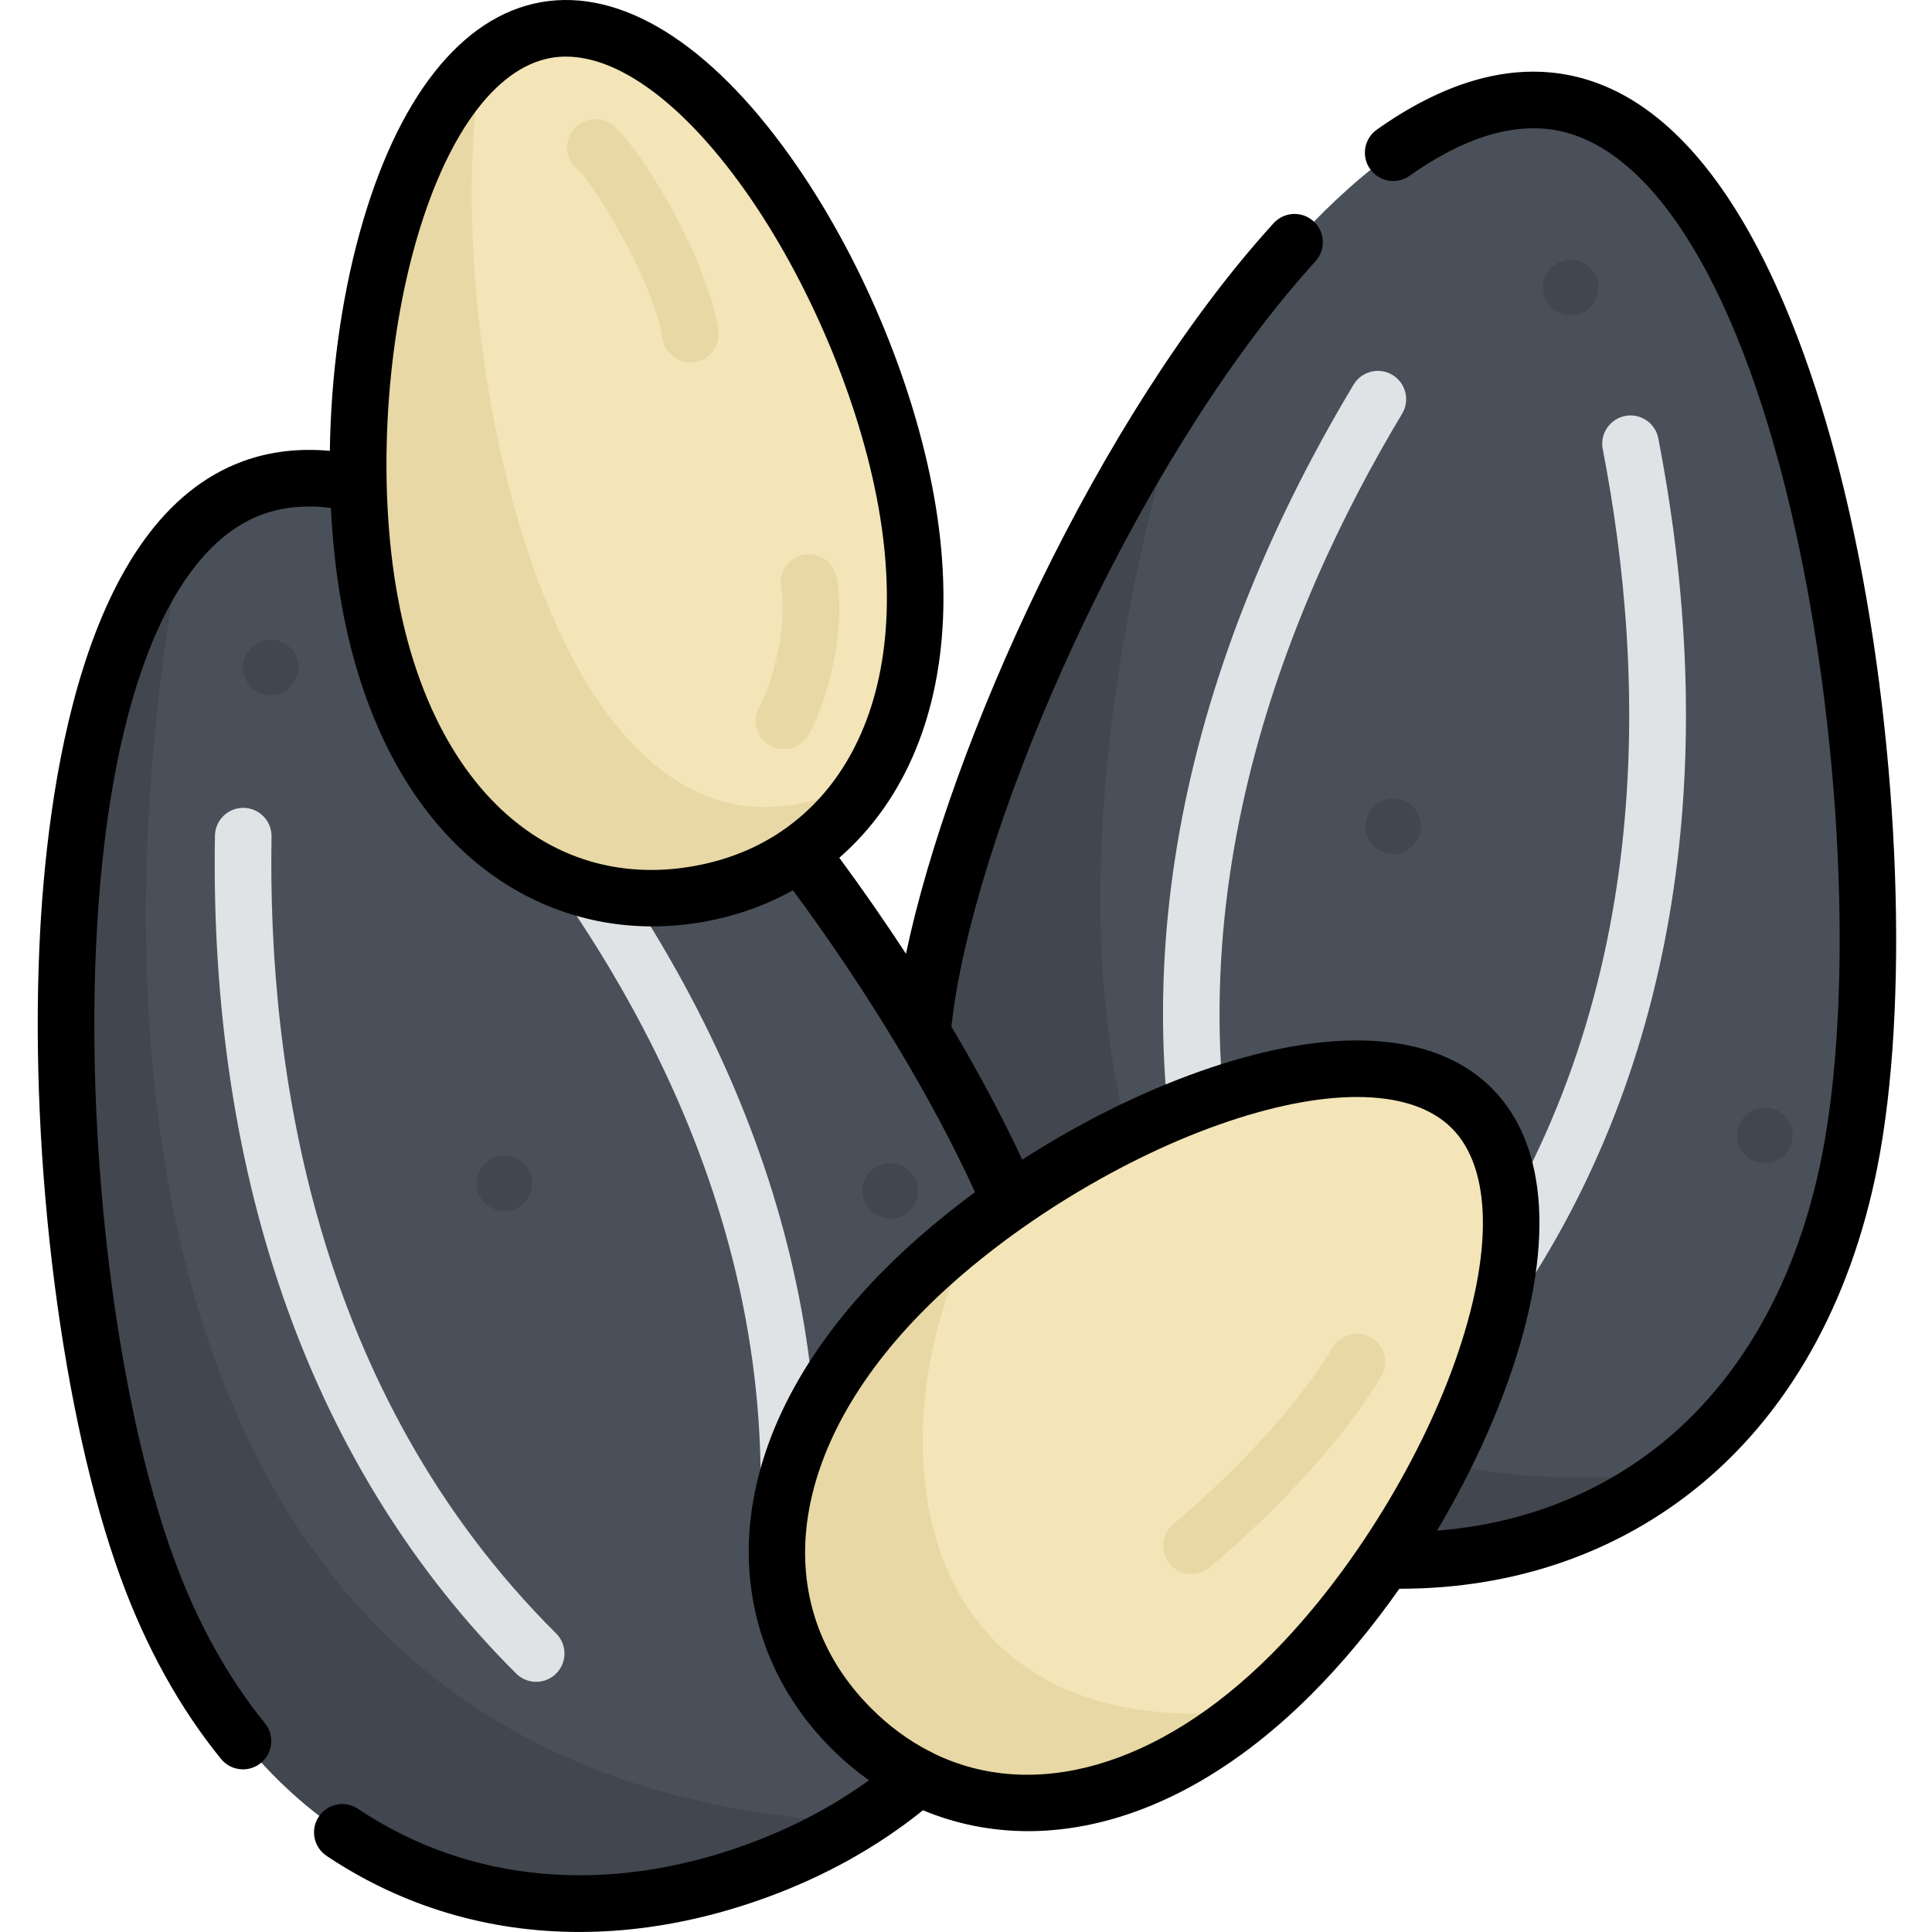 <svg viewBox="-10 0 512 512.001" xmlns="http://www.w3.org/2000/svg"><path d="m236.152 260.922c-14.75 83.633 32.066 138.469 99.641 150.387 67.578 11.914 130.324-23.602 145.07-107.238 14.75-83.633-9.75-265.039-77.324-276.953-67.578-11.918-152.641 150.168-167.387 233.805zm0 0" fill="#495059"/><path d="m304.336 101.594c-33.574 50.52-60.48 115.629-68.184 159.324-14.75 83.637 32.066 138.473 99.641 150.387 35.789 6.312 70.219-.684 96.883-21.082-173.84 18.898-167.406-164.121-128.34-288.629zm0 0" fill="#41464f"/><path d="m383.262 351.902c-1.492 0-2.996-.445-4.309-1.367-3.387-2.383-4.203-7.062-1.816-10.449 52.137-74.098 49.227-161.117 37.605-221.066-.785-4.066 1.871-8 5.934-8.789 4.078-.793 8.004 1.871 8.789 5.934 17.461 90.07 3.605 170.488-40.066 232.555-1.457 2.074-3.781 3.184-6.137 3.184zm0 0" fill="#dfe3e5"/><path d="m314.062 339.699c-3.305 0-6.328-2.199-7.234-5.543-19.809-73.262-5.324-153.566 41.891-232.227 2.129-3.555 6.738-4.703 10.285-2.57 3.555 2.129 4.703 6.734 2.57 10.285-31.422 52.359-63.918 133.133-40.266 220.598 1.078 4-1.285 8.117-5.281 9.199-.656.176-1.316.258-1.965.258zm0 0" fill="#dfe3e5"/><path d="m262.477 330.445c29.047 79.805-7.535 141.934-72.016 165.402-64.48 23.469-132.441-.613-161.488-80.414-29.043-79.805-36.418-262.707 28.062-286.176 64.48-23.469 176.395 121.383 205.441 201.188zm0 0" fill="#495059"/><path d="m28.977 415.434c29.043 79.801 97.004 103.883 161.484 80.414 9.57-3.48 18.52-7.824 26.738-12.941-197.117-9.719-202.574-218.488-178.621-340.773-44.172 48.945-35.512 202.125-9.602 273.301zm0 0" fill="#41464f"/><path d="m132.094 445.703c-1.914 0-3.828-.73-5.293-2.184-53.785-53.543-81.395-130.332-79.84-222.062.07-4.098 3.414-7.371 7.496-7.371h.129c4.141.07 7.441 3.484 7.371 7.625-1.035 61.055 11.211 147.258 75.426 211.176 2.934 2.922 2.945 7.672.023 10.605-1.465 1.473-3.391 2.211-5.312 2.211zm0 0" fill="#dfe3e5"/><path d="m198.133 421.668c-.227 0-.453-.008-.684-.031-4.125-.367-7.164-4.012-6.797-8.137 8.102-90.246-37.926-164.148-77.965-210.254-2.715-3.129-2.379-7.863.746-10.578 3.125-2.719 7.863-2.383 10.578.742 60.156 69.273 88.367 145.84 81.578 221.43-.348 3.898-3.621 6.828-7.457 6.828zm0 0" fill="#dfe3e5"/><path d="m332.137 443.809c42.637-42.637 76.125-121.902 47.891-150.141-28.234-28.234-107.5 5.254-150.141 47.895-42.637 42.637-42.496 88.273-14.262 116.508 28.234 28.234 73.871 28.375 116.512-14.262zm0 0" fill="#f3e5b7"/><path d="m305.754 417.152c-2.145 0-4.27-.914-5.754-2.688-2.66-3.176-2.238-7.902.938-10.562 6.656-5.57 29.375-25.414 42.219-46.82 2.129-3.551 6.738-4.703 10.285-2.574 3.555 2.133 4.703 6.738 2.574 10.289-14.047 23.414-38.34 44.656-45.453 50.605-1.402 1.176-3.109 1.75-4.809 1.75zm0 0" fill="#e8d8a5"/><path d="m230.227 133.305c-10.469-59.379-56.191-132.281-95.516-125.348-39.324 6.938-57.359 91.078-46.887 150.457 10.469 59.383 47.934 85.445 87.258 78.512 39.324-6.934 65.617-44.238 55.145-103.621zm0 0" fill="#f3e5b7"/><path d="m172.961 96.039c-3.613 0-6.797-2.617-7.395-6.297-2.574-15.871-18.496-41.484-22.582-44.898-3.164-2.648-3.625-7.375-.996-10.559 2.629-3.176 7.301-3.66 10.496-1.047 7.258 5.938 24.746 34.727 27.887 54.102.664 4.086-2.113 7.938-6.199 8.602-.41.066-.812.098-1.211.098zm0 0" fill="#e8d8a5"/><path d="m197.73 198.547c-1.262 0-2.543-.32-3.715-.988-3.594-2.055-4.844-6.637-2.789-10.234 3.039-5.316 7.691-20.855 5.754-31.602-.734-4.074 1.973-7.977 6.047-8.711 4.086-.73 7.977 1.973 8.711 6.047 2.676 14.828-2.887 33.652-7.492 41.711-1.383 2.422-3.914 3.777-6.516 3.777zm0 0" fill="#e8d8a5"/><path d="m175.082 236.926c19.191-3.383 35.262-14.02 45.484-30.906-84.699 46.016-115.613-121.852-102.75-189.504-27.383 24.145-38.824 91.824-29.992 141.898 10.469 59.383 47.934 85.445 87.258 78.512zm0 0" fill="#e8d8a5"/><path d="m321.59 453.418c-95.43 9.875-100.039-78.852-72.223-128.816-7.035 5.391-13.605 11.086-19.48 16.961-42.637 42.637-42.496 88.273-14.262 116.508 25.918 25.918 66.504 28.137 105.965-4.652zm0 0" fill="#e8d8a5"/><g fill="#41464f"><path d="m413.598 76.199c0 4.059-3.289 7.348-7.344 7.348-4.059 0-7.348-3.289-7.348-7.348 0-4.055 3.289-7.344 7.348-7.344 4.055 0 7.344 3.289 7.344 7.344zm0 0"/><path d="m366.559 218.992c0 4.059-3.289 7.348-7.348 7.348-4.059 0-7.344-3.289-7.344-7.348 0-4.055 3.285-7.344 7.344-7.344 4.059 0 7.348 3.289 7.348 7.344zm0 0"/><path d="m465.07 300.875c0 4.059-3.289 7.348-7.344 7.348-4.059 0-7.348-3.289-7.348-7.348s3.289-7.344 7.348-7.344c4.055 0 7.344 3.285 7.344 7.344zm0 0"/><path d="m131.012 313.598c0 4.055-3.289 7.344-7.348 7.344-4.055 0-7.344-3.289-7.344-7.344 0-4.059 3.289-7.348 7.344-7.348 4.059 0 7.348 3.289 7.348 7.348zm0 0"/><path d="m69.086 176.871c0 4.055-3.289 7.344-7.344 7.344-4.059 0-7.348-3.289-7.348-7.344 0-4.059 3.289-7.348 7.348-7.348 4.055 0 7.344 3.289 7.344 7.348zm0 0"/><path d="m233.273 315.566c0 4.059-3.289 7.348-7.348 7.348-4.055 0-7.344-3.289-7.344-7.348 0-4.055 3.289-7.344 7.344-7.344 4.059 0 7.348 3.289 7.348 7.344zm0 0"/></g><path d="m480.391 137.07c-8.98-40.43-30.738-109.438-75.551-117.34-15.578-2.746-32.391 2.172-49.965 14.621-3.379 2.395-4.18 7.074-1.785 10.453 2.395 3.379 7.07 4.18 10.453 1.785 14.188-10.047 27.207-14.113 38.691-12.09 26.465 4.668 49.613 43.238 63.516 105.824 12.129 54.594 15.234 119.875 7.73 162.445-5.941 33.691-20.52 60.992-42.156 78.949-16.844 13.977-37.562 22.113-60.512 23.922 7.684-12.887 14.176-26.445 18.914-39.793 12.34-34.789 10.777-62.305-4.395-77.48-15.18-15.176-42.695-16.738-77.48-4.395-15.848 5.621-31.977 13.727-46.938 23.355-5.234-11.23-11.594-23.148-18.801-35.297.395-3.285.852-6.574 1.422-9.809 4.789-27.156 17.25-62.965 34.191-98.242 18.238-37.988 39.863-71.633 60.887-94.734 2.789-3.062 2.562-7.805-.5-10.594-3.062-2.789-7.805-2.562-10.594.5-46.605 51.215-85.777 138.195-97.422 193.609-5.594-8.551-11.512-17.086-17.676-25.441 6.031-5.262 11.227-11.562 15.398-18.781 11.672-20.199 15.059-46.664 9.793-76.535-5.422-30.746-19.707-64.609-38.219-90.59-21.418-30.062-44.855-44.566-65.988-40.84-21.133 3.727-38.195 25.371-48.039 60.945-5 18.066-7.68 38.191-7.953 57.961-8.199-.746-15.887.16-22.945 2.73-42.758 15.562-52.203 87.301-54.027 128.676-2.543 57.656 6.094 124.812 21.488 167.109 6.719 18.457 15.68 34.652 26.641 48.137 1.48 1.824 3.645 2.77 5.824 2.77 1.66 0 3.336-.551 4.727-1.684 3.211-2.609 3.699-7.332 1.086-10.547-9.902-12.18-18.039-26.918-24.184-43.805-14.785-40.617-23.062-105.445-20.602-161.316 2.824-64.051 18.926-106.059 44.176-115.246 5.395-1.961 11.461-2.516 18.082-1.699.434 8.637 1.344 17.082 2.758 25.113 5.27 29.867 17.5 53.578 35.379 68.566 13.484 11.305 29.832 17.223 47.059 17.223 4.457 0 8.973-.398 13.508-1.195 8.562-1.512 16.539-4.359 23.754-8.379 19.77 26.742 36.992 55.309 48.25 80.012-8.645 6.371-16.695 13.207-23.801 20.312-21.445 21.449-33.852 45.066-35.875 68.309-1.922 22.062 5.754 42.949 21.613 58.809 3.133 3.133 6.473 5.926 9.969 8.41-9.602 6.953-20.449 12.668-32.395 17.02-37.152 13.523-73.734 10.172-103.008-9.438-3.441-2.305-8.098-1.383-10.402 2.059-2.305 3.441-1.383 8.098 2.059 10.402 20 13.398 42.879 20.172 67.004 20.172 16.102 0 32.762-3.02 49.477-9.102 15.574-5.668 29.527-13.453 41.562-23.152 8.762 3.645 18.18 5.535 27.906 5.535 2.199 0 4.41-.098 6.637-.293 23.242-2.023 46.859-14.43 68.309-35.875 8.262-8.266 16.172-17.797 23.395-28.07h.137c30.414 0 57.973-9.562 79.93-27.781 24.41-20.258 40.781-50.648 47.348-87.887 7.816-44.332 4.656-111.965-7.859-168.305zm-282.199 82.453c-.234.141-.465.293-.691.465-.059.043-.109.094-.168.141-6.832 4.672-14.742 7.859-23.551 9.41-3.828.676-7.574 1.008-11.234 1.008-33.406-.008-59.262-27.621-67.34-73.434-4.977-28.23-3.211-63.328 4.613-91.594 8.098-29.262 21.289-47.551 36.191-50.176 1.293-.23 2.609-.344 3.957-.344 14.172 0 31.125 12.531 47.215 35.113 17.016 23.887 30.684 56.266 35.66 84.492 4.645 26.352 1.875 49.32-8.008 66.426-4.359 7.547-9.973 13.742-16.645 18.492zm128.641 218.984c-29.828 29.832-63.047 39.008-89.387 26.172-.41-.266-.844-.488-1.293-.664-5.402-2.809-10.516-6.539-15.223-11.246-27.836-27.836-22.238-69.406 14.262-105.906 20.266-20.27 50.031-38.953 77.672-48.758 13.902-4.93 26.371-7.391 36.746-7.391 10.98 0 19.613 2.754 25.117 8.258 10.699 10.699 11.016 33.246.863 61.859-9.805 27.645-28.488 57.406-48.758 77.676zm0 0"/></svg>